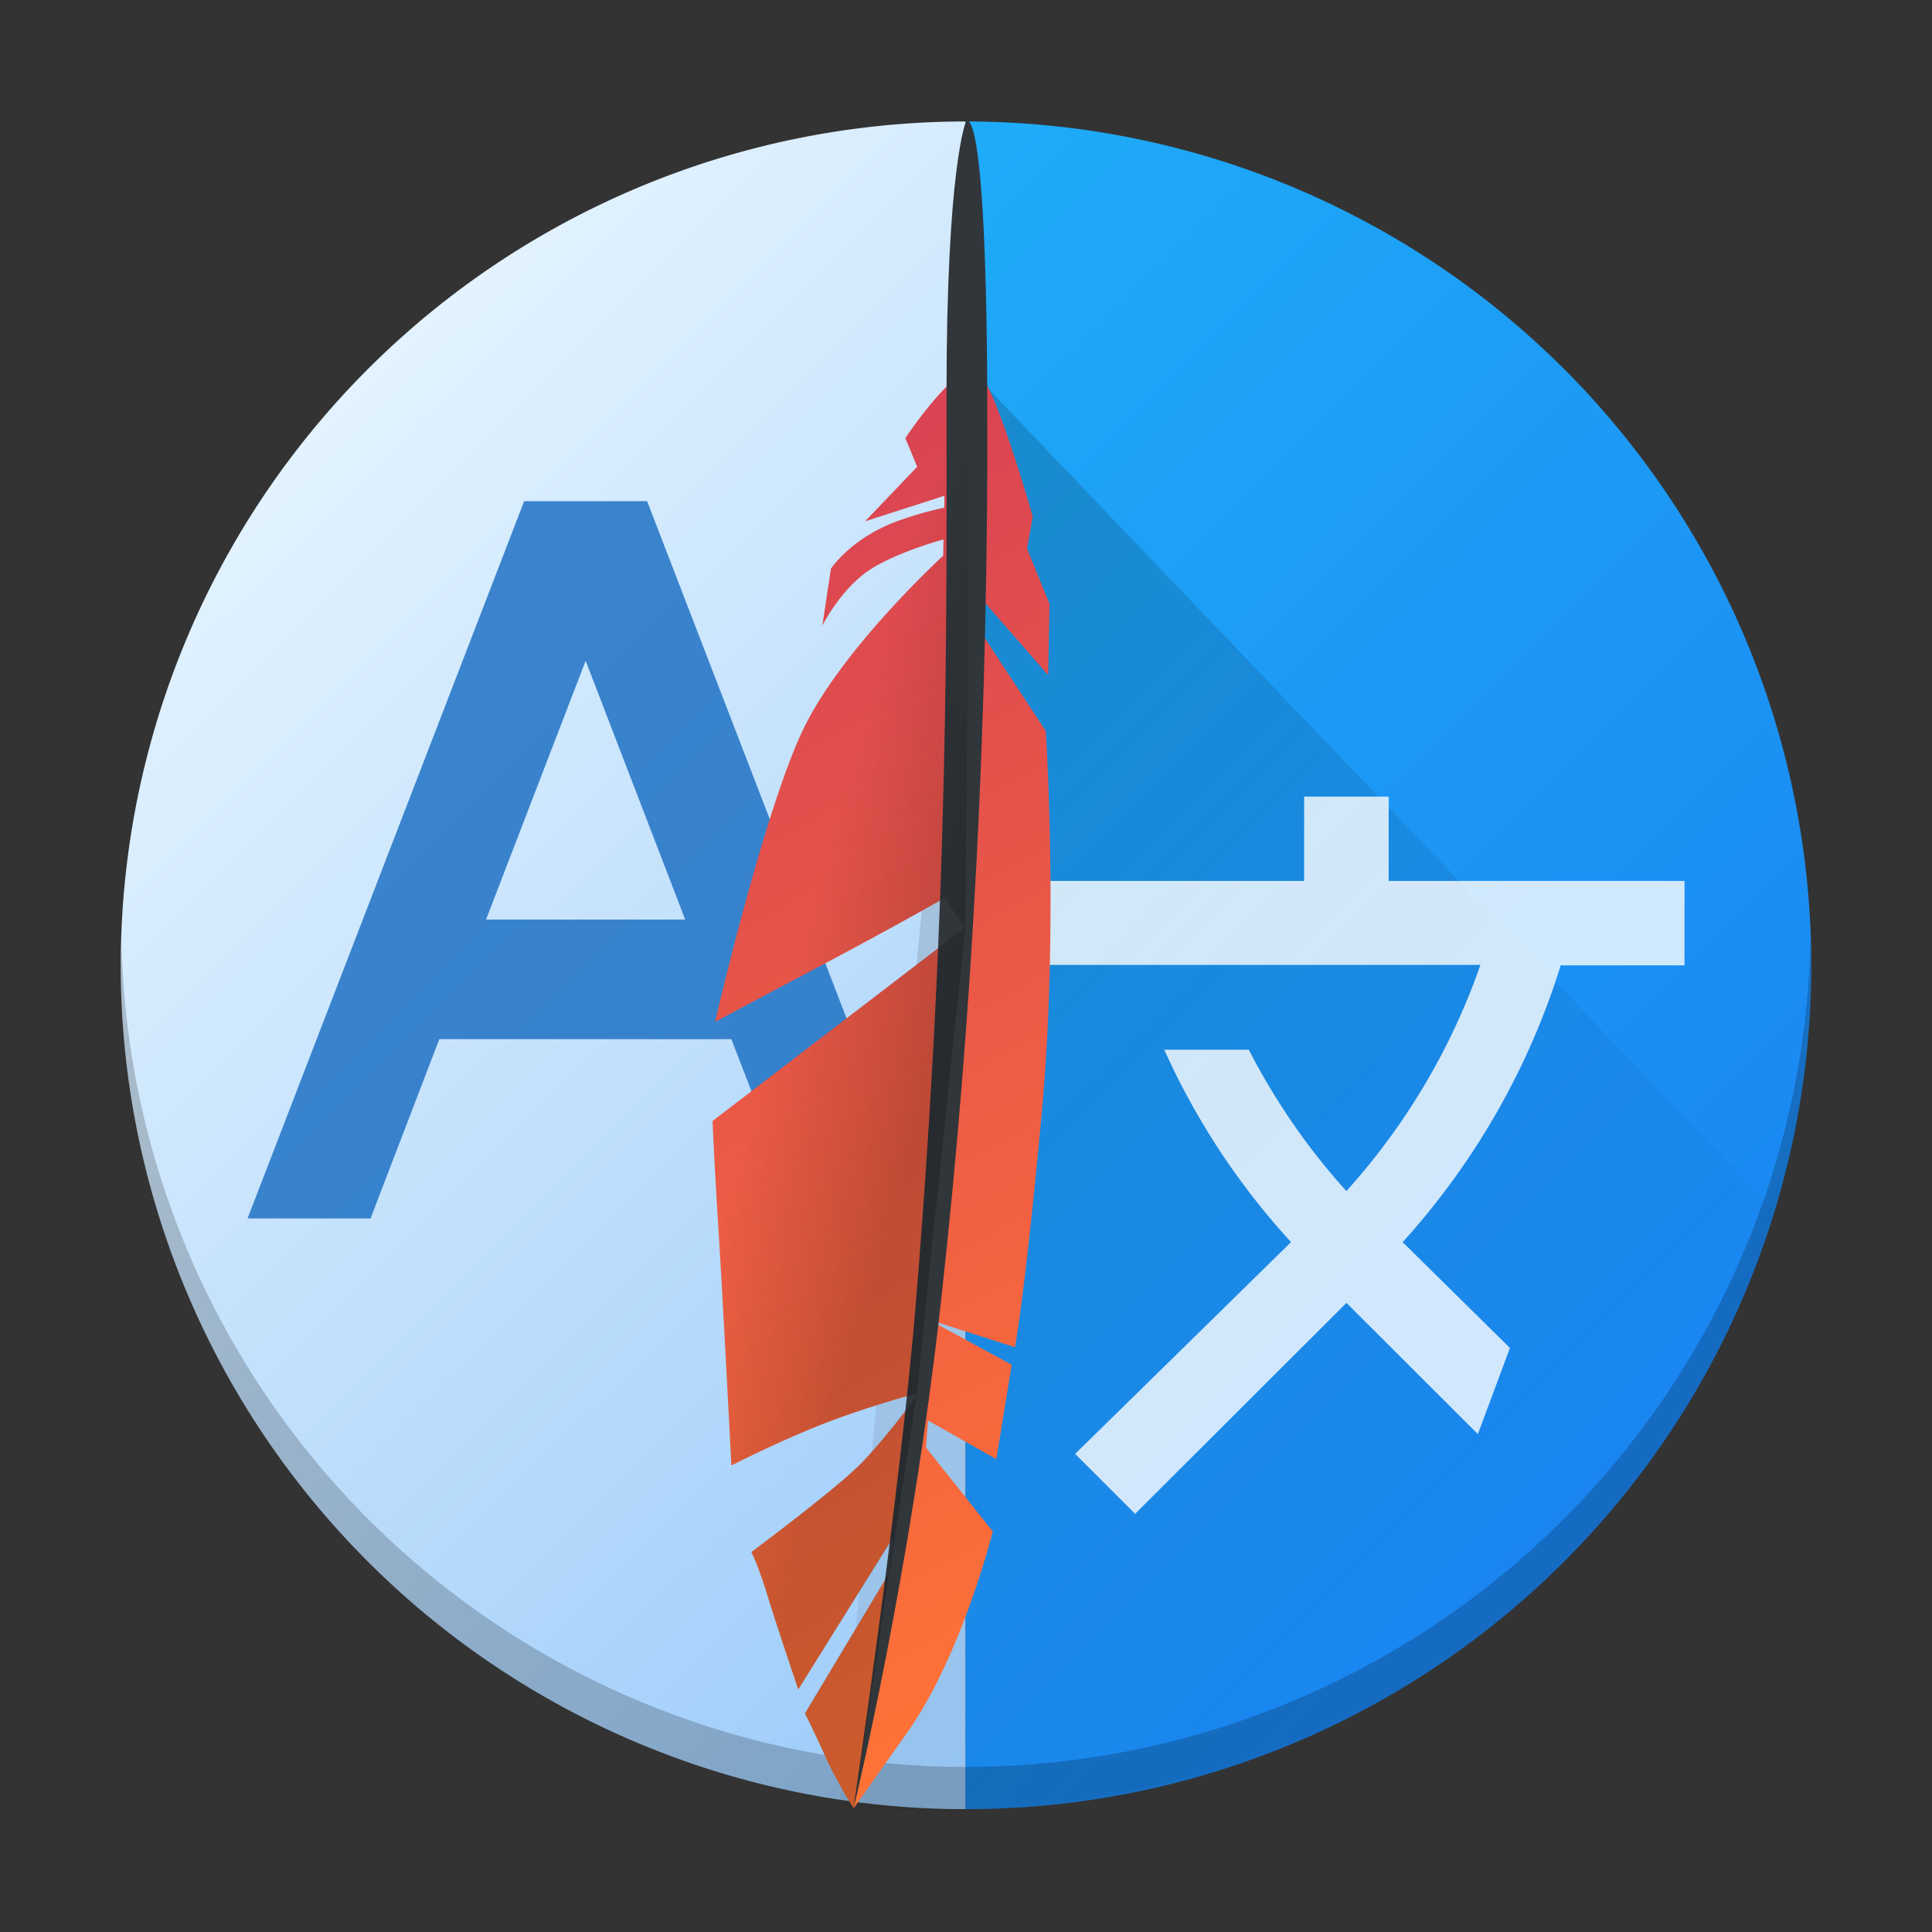 <?xml version="1.0" encoding="UTF-8" standalone="no"?>
<svg
   viewBox="0 0 48 48"
   version="1.1"
   id="svg50"
   sodipodi:docname="crow-translate.svg"
   inkscape:version="1.2.1 (9c6d41e410, 2022-07-14)"
   xmlns:inkscape="http://www.inkscape.org/namespaces/inkscape"
   xmlns:sodipodi="http://sodipodi.sourceforge.net/DTD/sodipodi-0.dtd"
   xmlns:xlink="http://www.w3.org/1999/xlink"
   xmlns="http://www.w3.org/2000/svg"
   xmlns:svg="http://www.w3.org/2000/svg">
  <rect x="0" y="0" width="48" height="48" fill="#333333" stroke="none"/>
  <sodipodi:namedview
     id="namedview52"
     pagecolor="#ffffff"
     bordercolor="#666666"
     borderopacity="1.0"
     inkscape:showpageshadow="2"
     inkscape:pageopacity="0.0"
     inkscape:pagecheckerboard="0"
     inkscape:deskcolor="#d1d1d1"
     showgrid="false"
     inkscape:zoom="4.9166667"
     inkscape:cx="24"
     inkscape:cy="24.20339"
     inkscape:window-width="1920"
     inkscape:window-height="1011"
     inkscape:window-x="0"
     inkscape:window-y="0"
     inkscape:window-maximized="1"
     inkscape:current-layer="svg50" />
  <defs
     id="defs30">
    <linearGradient
       id="a"
       y1="30"
       x1="24"
       y2="44"
       x2="38"
       gradientUnits="userSpaceOnUse">
      <stop
         id="stop2" />
      <stop
         offset="1"
         stop-opacity="0"
         id="stop4" />
    </linearGradient>
    <linearGradient
       id="g"
       y1="37"
       y2="4"
       x2="0"
       gradientUnits="userSpaceOnUse"
       gradientTransform="matrix(-0.804,0.441,-0.464,-0.764,50.412,32.99)">
      <stop
         stop-color="#da4453"
         id="stop7" />
      <stop
         offset="1"
         stop-color="#ff7336"
         id="stop9" />
    </linearGradient>
    <linearGradient
       xlink:href="#a"
       id="h"
       y1="22.313"
       x1="20.438"
       y2="25.406"
       x2="23.531"
       gradientUnits="userSpaceOnUse"
       gradientTransform="matrix(-0.804,0.441,-0.464,-0.764,50.412,32.99)" />
    <linearGradient
       id="f"
       x1="15.233"
       x2="39.609"
       y1="11.995"
       y2="36.37"
       gradientUnits="userSpaceOnUse"
       gradientTransform="matrix(1.05,0,0,1.048,-1.2,-1.175)">
      <stop
         offset="0"
         id="stop13" />
      <stop
         stop-opacity="0"
         offset="1"
         id="stop15" />
    </linearGradient>
    <linearGradient
       id="c">
      <stop
         style="stop-color:#7cbaf8"
         id="stop18" />
      <stop
         offset="1"
         style="stop-color:#f4fcff"
         id="stop20" />
    </linearGradient>
    <linearGradient
       id="b">
      <stop
         style="stop-color:#197cf1"
         id="stop23" />
      <stop
         offset="1"
         style="stop-color:#20bcfa"
         id="stop25" />
    </linearGradient>
    <linearGradient
       xlink:href="#b"
       id="d"
       x1="45"
       y1="43"
       x2="5"
       y2="3"
       gradientUnits="userSpaceOnUse"
       gradientTransform="matrix(1.05,0,0,1.048,-1.2,-1.175)" />
    <linearGradient
       xlink:href="#c"
       id="e"
       x1="45"
       y1="43"
       x2="5"
       y2="3"
       gradientUnits="userSpaceOnUse"
       gradientTransform="matrix(1.05,0,0,1.048,-1.2,-1.175)" />
  </defs>
  <path
     d="m 23.985,44.948 a 21,20.965 0 0 0 0.015,0 A 21,20.965 0 0 0 45,23.983 21,20.965 0 0 0 24,3.018 a 21,20.965 0 0 0 -0.013,0 z"
     style="fill:url(#d);fill-opacity:1;stroke-width:1.049"
     id="path32" />
  <path
     d="m 23.985,44.948 0.002,-41.93 A 21,20.965 0 0 0 3,23.983 21,20.965 0 0 0 23.985,44.948 Z"
     style="fill:url(#e);fill-opacity:1;stroke-width:1.049"
     id="path34" />
  <path
     d="M 24.109,9.194 23.727,13.585 20.85,44.948 24.04,45 C 34.71,44.537 41.602,37.763 44.095,30.098 Z"
     style="opacity:0.2;fill:url(#f);stroke-width:1.049"
     id="path36" />
  <path
     d="M 44.978,23.373 A 21,20.965 0 0 1 24,43.899 21,20.965 0 0 1 3.022,23.544 21,20.965 0 0 0 3,23.983 21,20.965 0 0 0 24,44.948 21,20.965 0 0 0 45,23.983 21,20.965 0 0 0 44.978,23.373 Z"
     style="opacity:0.2;stroke-width:1.049"
     id="path38" />
  <path
     d="m 37.514,33.49 -2.667,-2.631 0.032,-0.031 c 1.827,-2.034 3.129,-4.371 3.896,-6.845 h 3.076 v -2.096 h -7.35 v -2.096 h -2.1 v 2.096 h -7.35 v 2.086 h 11.729 c -0.704,2.023 -1.817,3.941 -3.329,5.619 -0.976,-1.08 -1.785,-2.264 -2.425,-3.512 h -2.1 a 17.997,17.967 0 0 0 3.15,4.78 l -5.365,5.262 1.491,1.489 5.25,-5.241 3.265,3.26 z"
     style="opacity:0.8;fill:#ffffff;fill-opacity:1;stroke-width:1.867"
     id="path40" />
  <path
     d="M 16.078,12.452 H 13.022 L 6.15,30.272 h 3.056 l 1.709,-4.455 h 7.255 l 1.724,4.455 H 22.95 Z m -4.002,10.395 2.474,-6.43 2.474,6.43 z"
     style="opacity:0.8;fill:#156bc0;fill-opacity:1;stroke-width:2.68"
     id="path42" />
  <path
     style="fill:url(#g);fill-rule:evenodd;stroke-width:0.905"
     d="m 21.207,44.928 1.344,-1.9 c 1.344,-1.903 2.115,-4.979 2.115,-4.979 L 23.004,35.962 c 0.018,-0.215 0.036,-0.442 0.053,-0.671 l 1.697,0.962 0.381,-2.346 -1.906,-1.035 0.003,-0.037 1.984,0.636 c 0,0 0.252,-1.301 0.67,-5.868 0.418,-4.567 0.096,-9.441 0.096,-9.441 l -1.656,-2.522 c 0.018,-0.252 0.036,-0.522 0.055,-0.768 l 1.659,1.9 0.036,-1.767 -0.56,-1.378 0.143,-0.79 c 0,0 -0.898,-3.173 -1.347,-3.589 -0.45,-0.416 -1.819,1.637 -1.819,1.637 l 0.294,0.712 -1.294,1.355 1.971,-0.634 c 0,0.091 -0.003,0.202 -0.005,0.295 A 8.689,8.674 0 0 0 22.401,12.91 C 21.163,13.33 20.644,14.131 20.644,14.131 l -0.213,1.413 c 0,0 0.374,-0.756 1.005,-1.262 0.619,-0.5 1.966,-0.87 2.005,-0.881 -0.002,0.131 -0.004,0.273 -0.008,0.406 -0.253,0.235 -2.531,2.369 -3.465,4.288 -0.987,2.032 -2.201,7.293 -2.201,7.293 0,0 0.802,-0.43 2.537,-1.349 1.631,-0.863 3.059,-1.66 3.217,-1.764 -0.006,0.155 0.464,0.765 0.464,0.765 l -6.282,4.811 c 0,0 0.043,1.046 0.148,2.703 0.105,1.657 0.321,5.856 0.321,5.856 0,0 1.195,-0.613 2.329,-1.052 1.081,-0.417 2.169,-0.709 2.272,-0.736 l -0.005,0.073 c -0.106,0.145 -0.794,1.067 -1.367,1.657 -0.62,0.637 -2.734,2.209 -2.734,2.209 0,0 0.17,0.32 0.39,1.045 0.221,0.726 0.777,2.368 0.777,2.368 l 2.703,-4.34 c -0.035,0.311 -0.075,0.595 -0.113,0.893 l -2.423,4.042 c 0,0 0.234,0.466 0.514,1.09 0.281,0.624 0.696,1.269 0.696,1.269"
     id="path44" />
  <path
     style="fill:#31363b;fill-rule:evenodd;stroke-width:0.905"
     d="m 21.206,44.929 c 0,0 1.423,-5.811 2.182,-12.68 0.759,-6.867 1.187,-14.399 1.139,-22.705 -0.04,-7.215 -0.527,-6.526 -0.527,-6.526 0,0 -0.486,1.107 -0.484,6.786 9.97e-4,5.429 0.069,12.404 -0.758,22.522 -0.395,4.822 -1.554,12.6 -1.554,12.6"
     id="path46" />
  <path
     style="opacity:0.2;fill:url(#h);fill-rule:evenodd;stroke-width:0.905"
     d="m 21.207,44.928 0.16,-0.985 0.541,-3.656 0.859,-5.593 c -0.106,0.144 -0.794,1.066 -1.368,1.656 -0.62,0.638 -2.733,2.21 -2.733,2.21 0,0 0.168,0.32 0.389,1.045 0.221,0.726 0.777,2.367 0.777,2.367 l 2.341,-3.737 c -0.036,0.313 -0.077,0.595 -0.115,0.894 l -2.061,3.438 c 0,0 0.235,0.465 0.516,1.09 0.281,0.624 0.695,1.269 0.695,1.269 m 1.56,-10.234 1.216,-11.658 -6.282,4.814 c 0,0 0.042,1.046 0.147,2.703 0.105,1.657 0.321,5.856 0.321,5.856 0,0 1.195,-0.613 2.329,-1.052 1.083,-0.417 2.171,-0.709 2.273,-0.737 l -0.005,0.074 m 1.216,-11.657 0.128,-13.841 c -0.561,0.101 -1.618,1.688 -1.618,1.688 l 0.294,0.71 -1.296,1.356 1.972,-0.634 c 0,0.091 -0.004,0.201 -0.005,0.294 a 8.73,8.715 0 0 0 -1.057,0.298 c -1.239,0.419 -1.756,1.219 -1.756,1.219 l -0.221,1.417 c 0,0 0.375,-0.755 1.004,-1.262 0.62,-0.5 1.966,-0.868 2.005,-0.879 l -0.006,0.405 c -0.254,0.235 -2.53,2.369 -3.465,4.289 -0.989,2.03 -2.201,7.292 -2.201,7.292 0,0 0.802,-0.43 2.536,-1.348 1.631,-0.864 3.059,-1.661 3.217,-1.764 -0.005,0.155 0.464,0.764 0.464,0.764"
     id="path48" />
</svg>

